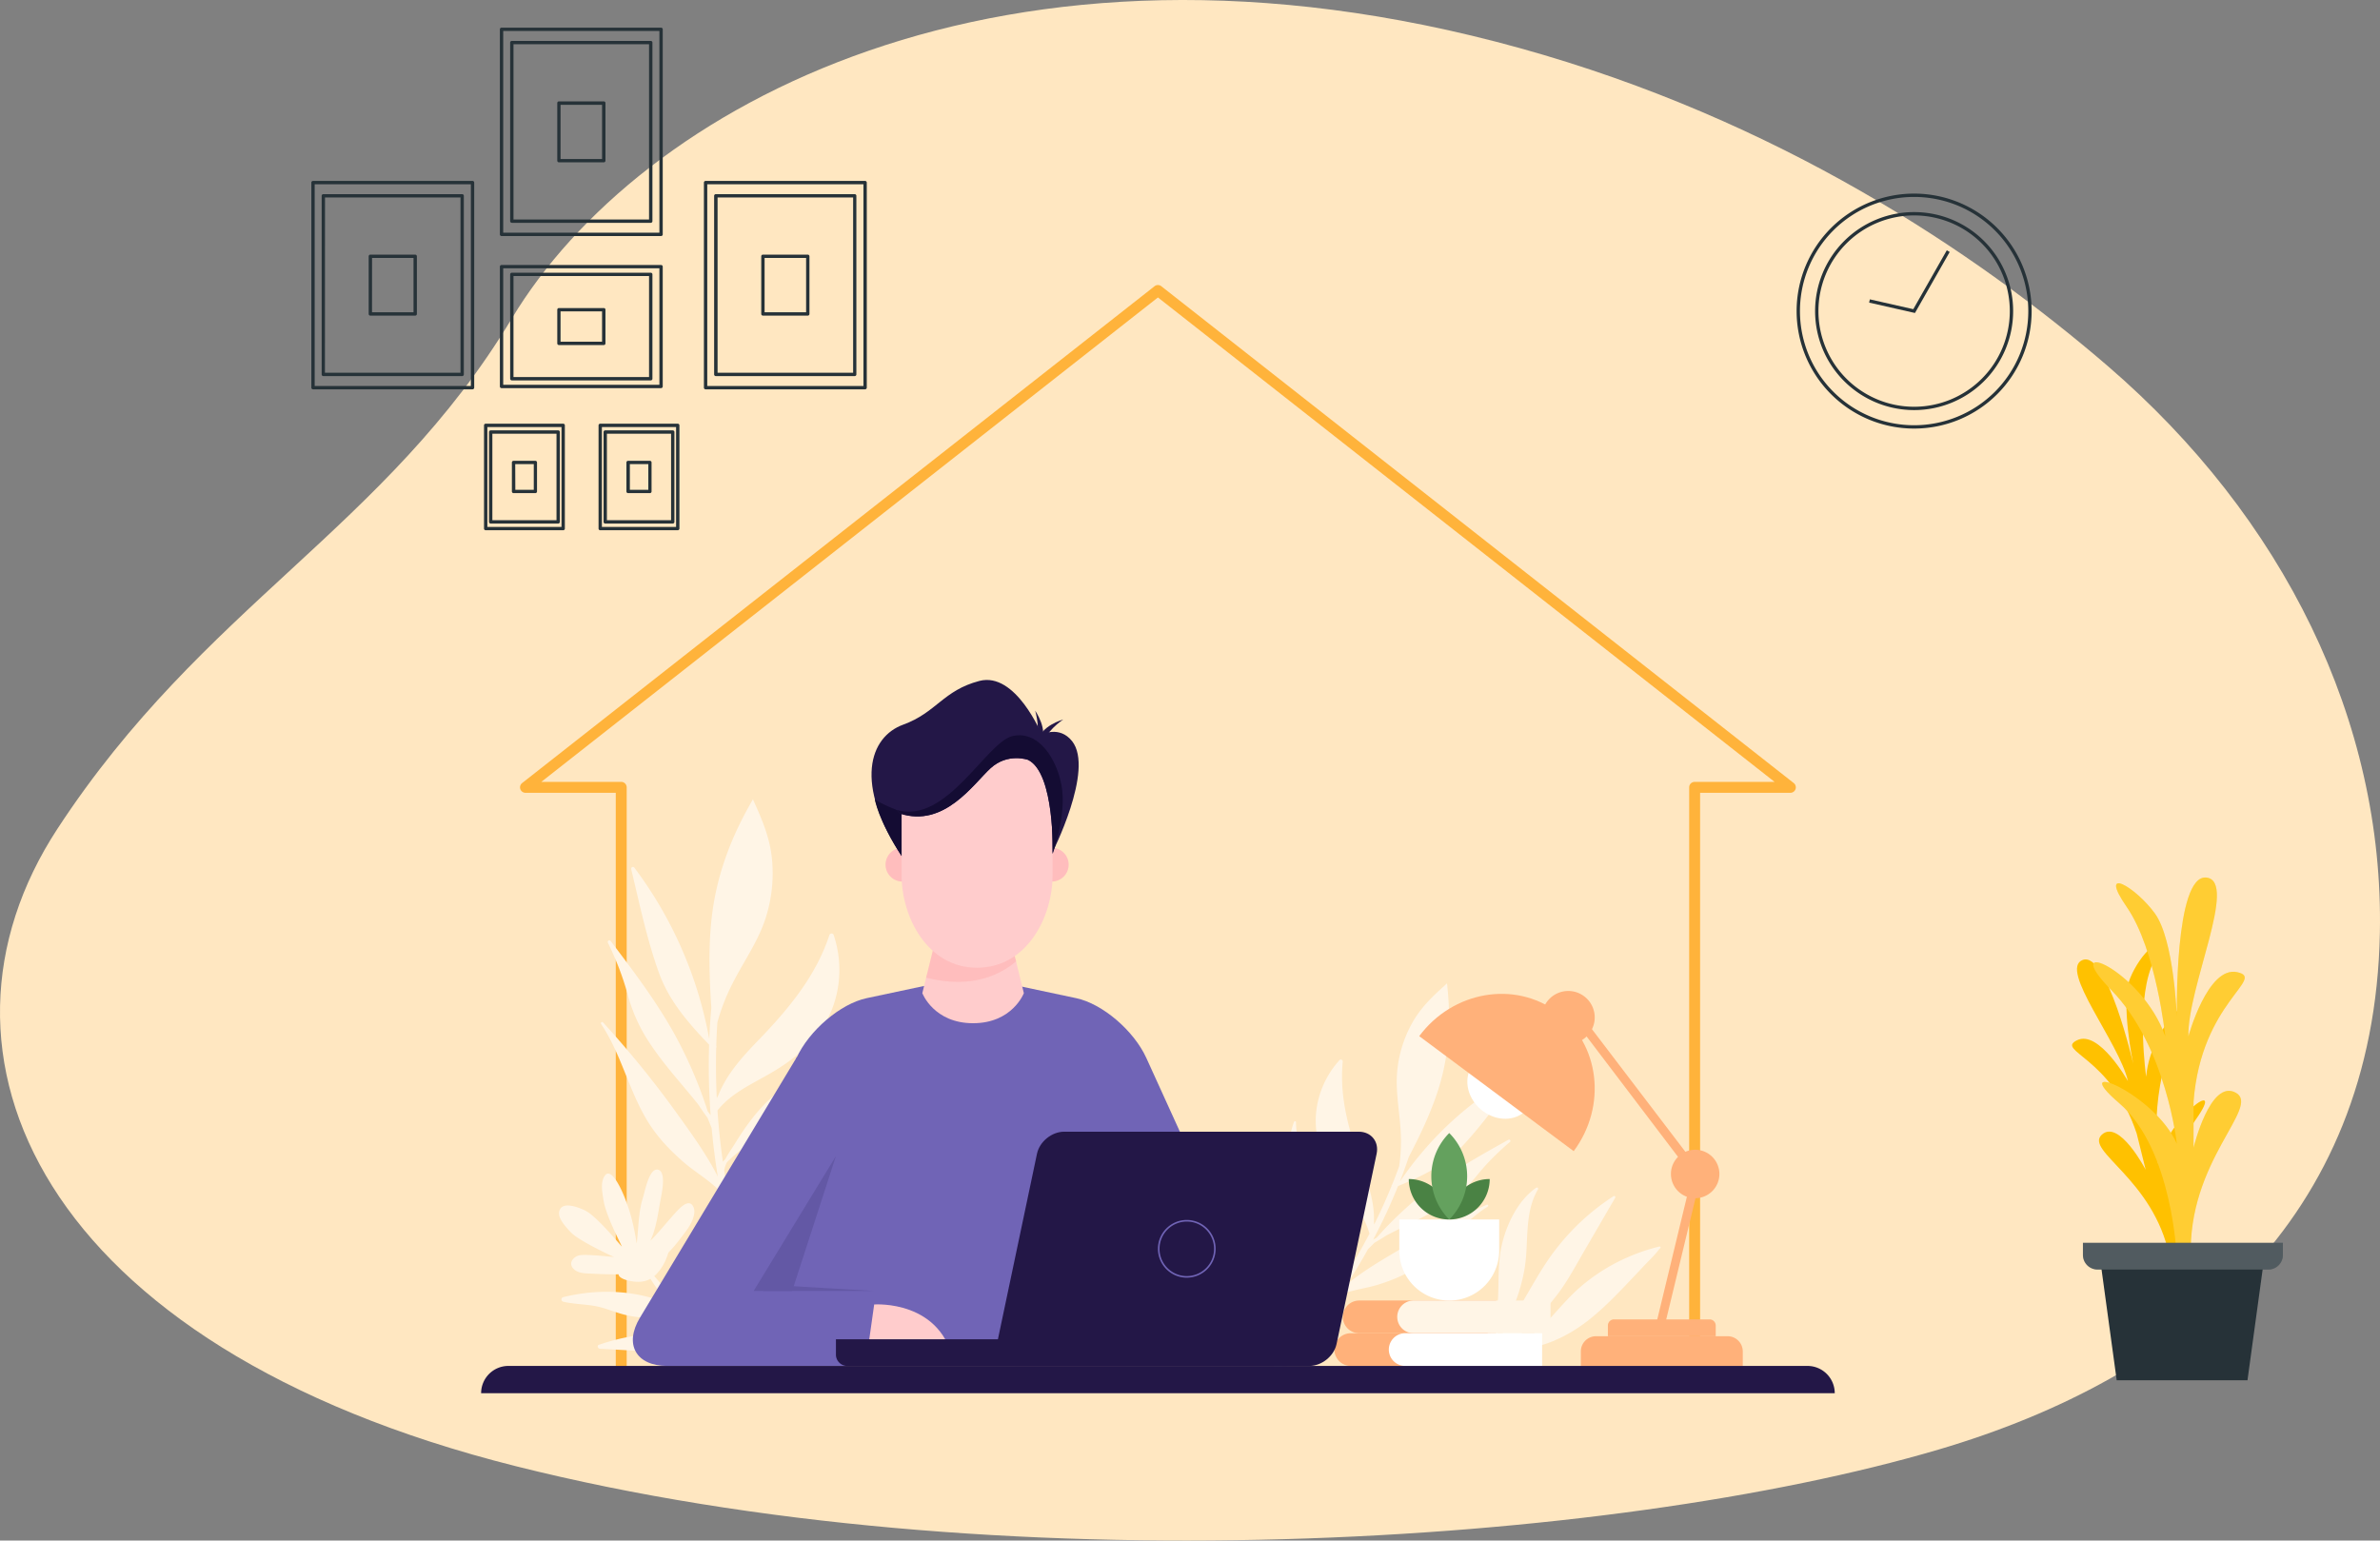 <svg xmlns="http://www.w3.org/2000/svg" width="2433.416" height="1575.416" viewBox="0 0 2433.416 1575.416">
  <rect x="0" y="0" width="2433.416" height="1575.416" fill="#808080" stroke="none"/>
  <g id="Group_5" data-name="Group 5" transform="translate(-2893 1930.342)">
    <g id="cocktail_party-bro" data-name="cocktail party-bro" transform="translate(2877.481 -1949.933)">
      <g id="freepik--background-simple--inject-222" transform="translate(15.519 19.591)">
        <path id="Path_45" data-name="Path 45" d="M2448.807,973.656c4.265-216.849-98.512-425.031-278.372-579.88-135.842-116.87-337.37-251.893-601.07-325.018C1039.987-77.969,668.221,130.179,538.9,345.152S223.705,638.606,74.18,867.228s-20.2,528.9,468.742,651.742,1119.222,81.894,1454.818-17.061C2245.777,1428.749,2443.006,1267.861,2448.807,973.656Z" transform="translate(-15.519 -19.591)" fill="#ffe7c1"/>
        <g id="Group_1" data-name="Group 1" transform="translate(183.923 -38.658)">
          <g id="Group_2" data-name="Group 2">
            <g id="Group_4" data-name="Group 4">
              <path id="Path_1" data-name="Path 1" d="M1548.75,1453.531H451.246a4.082,4.082,0,0,1-4.08-4.086V847.906h-93.8a4.08,4.08,0,0,1-2.521-7.289L997.478,332.531a4.084,4.084,0,0,1,5.047,0l646.627,508.086a4.081,4.081,0,0,1-2.523,7.289h-93.793v601.539a4.084,4.084,0,0,1-4.086,4.086m-1093.422-8.172H1544.664V843.824a4.086,4.086,0,0,1,4.086-4.082h86.078L1000,340.933,365.17,839.742h86.076a4.08,4.08,0,0,1,4.082,4.082Z" fill="#ffb33b" stroke="#ffb33b" stroke-width="3"/>
              <path id="Path_2" data-name="Path 2" d="M1513.746,1313.668a.665.665,0,0,0-.383-.066,1.008,1.008,0,0,0-.855-.157A197.476,197.476,0,0,0,1480,1324.5c-.281.121-.555.234-.824.36-.992.441-1.969.878-2.961,1.336-.2.093-.391.183-.6.284a191.539,191.539,0,0,0-37.941,23.493c-.219.172-.434.347-.649.515q-2.754,2.216-5.437,4.536a2.276,2.276,0,0,0-.223.206c-.227.188-.461.391-.676.594-12.39,10.914-22.637,23.809-34.082,35.633-11.574,11.961-23.7,20.426-38.843,25.813-1.852,0-3.735-.043-5.61-.137a.994.994,0,0,0-1,1.309,1.044,1.044,0,0,0,.621.765c-.07.02-.125.035-.183.055a.2.2,0,0,0,.047.383c.879-.067,1.742-.168,2.621-.27,1.418.043,2.847.059,4.258.035,30.894-.226,58.832-12.367,82.988-31.687,12.422-9.934,23.7-21.188,34.7-32.653.211-.222.418-.437.641-.664.042-.043.086-.1.136-.148.551-.559,1.1-1.145,1.641-1.719.269-.281.543-.574.809-.855q8.319-8.7,16.55-17.508c5.684-6.074,12.086-11.949,17.047-18.688h.035a.934.934,0,0,0,.653-.554,1.189,1.189,0,0,0,.078-.485.722.722,0,0,0,.1-.133.414.414,0,0,0-.156-.644" fill="#fff5e6"/>
              <path id="Path_3" data-name="Path 3" d="M1337.555,1411.609c21.031-17.883,32.18-47.453,37.031-73.949a169.175,169.175,0,0,0,2.227-20.848c.023-.226.031-.453.043-.687.113-2,.215-4,.3-6,.012-.176.012-.36.02-.551.883-18.949,1.613-37.941,11.367-54.57a1.6,1.6,0,0,0,.1-1.27.881.881,0,0,0-.4-.531c-.41-.27-1.1-.211-2.156.539-10.215,7.269-18.43,18.16-24.481,30.2-.148.246-.285.516-.41.778-.472.952-.922,1.9-1.359,2.867a4.206,4.206,0,0,0-.223.484,122.822,122.822,0,0,0-9.262,30.019,151.688,151.688,0,0,0-1.835,19.4c-.024.375-.032.735-.055,1.1-.024.969-.07,1.938-.078,2.9-.016.269-.024.527-.035.8-.531,19.691.246,39.57-7.086,57.789-.758,1.867-1.59,3.722-2.524,5.547-.7,1.359-1.453,2.718-2.25,4.07a.231.231,0,0,0,.024.281c-.1.094-.2.191-.317.285-.933.8.418,2.149,1.352,1.34" fill="#fff5e6"/>
              <path id="Path_4" data-name="Path 4" d="M1406.875,1364.414c8.351-10.551,15.191-22.308,21.9-34.055.152-.273.313-.543.461-.824.7-1.2,1.383-2.394,2.059-3.6h.008c.16-.3.34-.594.5-.887h.007q2.127-3.75,4.289-7.461c10.52-18.016,20.961-36.082,31.469-54.11a1.17,1.17,0,0,0,.137-.394v-.012a1.193,1.193,0,0,0-.305-.964,1.092,1.092,0,0,0-1.465-.25,234.9,234.9,0,0,0-29.195,22.21c-.258.223-.519.465-.777.688-.719.652-1.442,1.3-2.149,1.969-.226.191-.437.4-.652.609a237.826,237.826,0,0,0-37.516,44.644c-.133.216-.277.418-.414.633-.144.235-.312.469-.453.707-.91,1.418-1.808,2.836-2.711,4.262-.133.227-.281.453-.425.692-8.044,12.949-15.38,26.347-23.317,39.367-9.1,14.91-19.293,33.305-34.855,42.363a4.915,4.915,0,0,0-1.012.555,1.046,1.046,0,0,0-.418.66,1.4,1.4,0,0,0-.481.6c-.015.02,0,.036-.015.067a1.3,1.3,0,0,0-.875,1.437,1.487,1.487,0,0,0,.91,1.266,1.407,1.407,0,0,0,.879.043,75.612,75.612,0,0,0,12.059-4.129c1.4-.617,2.773-1.258,4.109-1.957a106.391,106.391,0,0,0,22.508-15.723,305.961,305.961,0,0,0,35.742-38.4" fill="#fff5e6"/>
              <path id="Path_5" data-name="Path 5" d="M437.625,1002.789c1.812,3.648,3.529,7.316,5.148,10.961l-.01.043a290.056,290.056,0,0,1,15.442,43.156,164.376,164.376,0,0,0,19.605,44.457c15.01,23.887,34.385,44.465,51.977,66.465l.023.02c3.01,4.582,6.149,9.07,9.4,13.527a.382.382,0,0,0,.23.168c1.383,3.519,2.787,7.07,4.233,10.555l.013.144c.022.012,0,.039.022.058,1.6,17.575,3.758,33.887,6.158,48.743.059.3.121.617.156.91-.1-.176-.178-.383-.267-.551-11.6-22.773-26.9-43.793-41.764-64.449a1021.417,1021.417,0,0,0-75.422-92.855.759.759,0,0,0-.391-.282,1.323,1.323,0,0,0-1.564,1.9,157.834,157.834,0,0,1,8.211,13.711.85.85,0,0,1,.1.183c15.131,28.184,23.105,59.848,40.222,87.078,9.639,15.414,22.367,28.657,36.026,40.493,9.523,8.292,21.646,15.664,31.664,24.55a1.826,1.826,0,0,1,.324.262l1.365,1.25c1.463,1.324,2.864,2.742,4.192,4.184.2,1.011.392,2.082.613,3.1.205,1.172.414,2.281.645,3.441,1.068,5.434,2.175,10.77,3.3,15.922.422,1.868.809,3.711,1.252,5.528l-.025.031c12.75,56.25,27.9,91.613,28.076,91.973l6.758-2.934c-.17-.406-15.989-37.36-28.8-95.949,8.371-4.352,16.3-9.485,25.084-13.289,9.295-4.016,18.814-7.536,28.115-11.578,16.539-7.188,32.655-15.708,46.522-27.34,18.291-15.414,33.509-38.59,34.1-62.985-.025-.023.006-.047.006-.089a56.737,56.737,0,0,0-1.793-15.914.148.148,0,0,0-.049-.079.7.7,0,0,0-.683-.414c-.467-1.41-2.859-1.675-3.2.133-7.532,39.215-49.408,51.141-79.782,68.07-23.181,12.946-41.382,32.254-49.676,57.106-.679-3.125-1.314-6.344-1.941-9.61-.672-3.285-1.285-6.636-1.908-10.046-.979-5.41-1.92-11.094-2.832-16.989-.021-.035,0-.047,0-.047-.027-.011,0-.054,0-.054a31.8,31.8,0,0,1,2.752-8.078c24.158-24.9,57.769-36.6,85.49-56.934a103.444,103.444,0,0,0,38.012-52.3,116.276,116.276,0,0,0,3.891-14.894,140.2,140.2,0,0,0,2.4-16.762,1.591,1.591,0,0,0-.133-.637c-.338-.992-1.76-1.484-2.289-.258-16.766,38.188-56.873,51.422-85.264,78.739-13.289,12.773-24.088,27.961-33.726,43.6-3.047,4.961-7.012,10.375-9.938,16.1-.826.867-1.7,1.722-2.525,2.625-2.307-16.071-4.236-33.633-5.508-52.391,15.5-19.582,39.586-28.793,60.344-41.742,17.232-10.715,33.469-23.734,45.242-40.453,19.789-28.145,24.07-64.824,13.223-97.238a2.762,2.762,0,0,0-.463-.805,1.5,1.5,0,0,0-.672-.524l-.018-.023a2.441,2.441,0,0,0-3.289,1.555c-14.068,42.91-43.361,77.32-74.3,109.2-15.286,15.824-31.016,33.637-39.014,54.07a.454.454,0,0,0-.119.27c-.584,1.043-1.135,2.125-1.647,3.227-.8-16.407-1.074-33.688-.586-51.614l.018-.019a2.241,2.241,0,0,0,.049-1.867q.328-11.99,1.156-24.266l.021-.028a207.643,207.643,0,0,1,15.85-40.437c10.652-20.836,24.412-40.43,32.27-62.6a149.343,149.343,0,0,0,7.7-63.219c-2-21.586-9.594-39.653-18.326-59.008-.275-.637-.574-1.285-.863-1.941a1.632,1.632,0,0,1-.141-1.063c-1.264,2.125-2.477,4.258-3.647,6.418l-.021.027c-20.359,36.231-34.2,74.145-38.795,115.914-3.322,30.36-2.268,60.719-.254,91.059a.673.673,0,0,1,0,.094c-.982,10.644-1.646,21.113-2.09,31.387a.655.655,0,0,0-.191-.2,415.2,415.2,0,0,0-76.4-174.41,1.786,1.786,0,0,0-3.264,1.192,1.04,1.04,0,0,0,.031.292c.332,1.45.694,2.926,1.028,4.38a.782.782,0,0,1,.021.1c8.1,33.937,15.5,68.914,27.373,101.7,10.4,28.8,30.344,51.547,51.217,73.27a680.165,680.165,0,0,0,1.547,72.2c-.977-1.352-1.948-2.668-2.961-3.985a447.4,447.4,0,0,0-34.953-80.765c-18.557-33.016-41.467-63.277-64.274-93.41a1.624,1.624,0,0,0-2.57-.219l-.024.023a1.682,1.682,0,0,0-.22,1.977M542.7,1184.871a3.7,3.7,0,0,1,.4.574c.01.27.045.563.059.82a6.388,6.388,0,0,1-.463-1.394" fill="#fff5e6"/>
              <path id="Path_6" data-name="Path 6" d="M1360.305,1204.988l-.012-.024a1.361,1.361,0,0,0-2.047-.695c-27.613,15.418-55.347,30.9-80.675,49.949a374.8,374.8,0,0,0-53.942,50.137c-1.226.66-2.41,1.352-3.609,2.051a571.253,571.253,0,0,0,25.469-54.813c23.308-9.621,46.226-20.328,63.89-38.91,20.129-21.129,37.559-45.433,55.192-68.723.011-.023.042-.035.042-.058.743-1.008,1.52-2.016,2.274-3.016a2.086,2.086,0,0,0,.121-.211,1.493,1.493,0,0,0-2.086-2.015,347.52,347.52,0,0,0-117.234,107.93.571.571,0,0,0-.207.1c3.109-8.008,6.121-16.269,8.945-24.75a.407.407,0,0,1,.035-.066c11.746-22.575,22.774-45.5,30.438-69.863,10.531-33.548,12.679-67.266,9.269-101.872l-.008-.031c-.168-2.043-.382-4.086-.632-6.148a1.321,1.321,0,0,1-.461.773c-.45.406-.9.805-1.317,1.207-13.2,11.879-25.1,23.172-33.891,39.043a124.689,124.689,0,0,0-15.37,51.028c-1.45,19.632,2.511,39.265,3.66,58.832a174.49,174.49,0,0,1-1.461,36.308l.007.035q-3.508,9.692-7.277,18.973a1.88,1.88,0,0,0-.59,1.437v.024c-5.644,13.906-11.664,27.051-17.808,39.359-.024-1.012-.082-2.027-.168-3.027a.593.593,0,0,0,0-.258c.726-18.34-5.324-37.277-11.715-54.539-12.973-34.836-23.856-71.055-20.188-108.68a2.057,2.057,0,0,0-2-2.3l-.027.012a1.268,1.268,0,0,0-.691.18,2.05,2.05,0,0,0-.622.461c-19.218,21.187-28.277,50.722-22.582,78.957,3.4,16.761,11.454,32.215,21.051,46.223,11.555,16.9,26.9,32.054,32.192,52.273-7.27,13.937-14.661,26.746-21.836,38.3-.34-.977-.711-1.922-1.051-2.872-.324-5.367-1.543-10.843-2.191-15.683-2.129-15.223-5.3-30.492-11.184-44.75-12.559-30.465-38.84-54.117-38.84-89.012.008-1.113-1.25-1.226-1.847-.57a1.276,1.276,0,0,0-.305.445,113.529,113.529,0,0,0-3.8,13.652,95.615,95.615,0,0,0-2.035,12.716,86.494,86.494,0,0,0,11.531,52.859c14.4,24.91,36.207,45.183,46.356,72.379a26.692,26.692,0,0,1-.61,7.125.038.038,0,0,1-.031.035.029.029,0,0,1,0,.043q-4.031,6.317-7.9,12.062c-1.624,2.4-3.218,4.762-4.839,7.055q-2.368,3.445-4.715,6.719c2-21.84-5.446-42.77-18.856-60.469-17.578-23.2-45.648-46.41-38.234-79a1.393,1.393,0,0,0-2.41-1.176.569.569,0,0,0-.656.086.068.068,0,0,0-.063.039,46.831,46.831,0,0,0-6.727,11.586c-.015.043,0,.055-.023.067-7.758,18.894-3.9,41.769,4.938,59.738,6.707,13.59,16.195,25.527,26.441,36.6,5.774,6.226,11.871,12.132,17.656,18.343,5.446,5.86,9.8,12.469,14.742,18.621-29.527,40.574-54.082,63.563-54.343,63.809l4.191,4.523c.258-.21,23.766-22.21,52.453-61.019l-.007-.043c.941-1.227,1.867-2.508,2.824-3.816,2.6-3.555,5.23-7.27,7.878-11.082.571-.8,1.1-1.59,1.653-2.418.508-.708,1.008-1.465,1.515-2.184,1.5-.641,3.051-1.258,4.614-1.778l1.465-.507a3.438,3.438,0,0,1,.335-.09c10.668-3.441,22.438-5.02,32.528-8.145,14.449-4.476,28.66-10.355,41.226-18.926,22.278-15.089,39.036-36.683,60.11-53.179a.482.482,0,0,1,.133-.109,131.131,131.131,0,0,1,10.906-7.743,1.106,1.106,0,0,0-.551-1.98.639.639,0,0,0-.394.078,857.872,857.872,0,0,0-89.036,45.773c-18.332,10.836-37.117,21.8-53.683,35.328a4.381,4.381,0,0,1-.383.34c.125-.214.27-.425.418-.64,6.852-10.578,13.988-22.36,21.117-35.274.024-.011.016-.035.047-.043l.055-.093c2.273-2.208,4.547-4.442,6.785-6.672a.317.317,0,0,0,.234-.055q6-3.474,11.746-7.2h.04c20.878-10.945,42.644-20.2,62.187-33.438a137.9,137.9,0,0,0,29.973-27.48,242.372,242.372,0,0,1,26.351-27.86l.016-.042c2.449-2.25,5-4.477,7.629-6.676a1.4,1.4,0,0,0,.492-1.586m-143.09,106.668c.094-.192.215-.406.316-.6a2.173,2.173,0,0,1,.5-.3,5.264,5.264,0,0,1-.82.9" fill="#fff5e6"/>
              <path id="Path_7" data-name="Path 7" d="M454.225,1383.016c-10.158-2.586-19.7-7.012-30.072-8.82-10.754-1.868-21.62-1.891-32.3-4.387a2.41,2.41,0,0,1-.008-4.625c35.713-8.856,75.172-7.48,109.146,7.527-7.06-8.215-14.257-17.039-19.841-26.328-5.26,2.993-11.258,3.551-17.225,2.821-3.672-.438-13.653-2.246-15.275-6.606a3.138,3.138,0,0,1-.112-.82c-.764.035-1.537.023-2.3.07q-12.312.012-24.632-.676c-.919-.046-1.861-.1-2.832-.136h-.007c-6.135-.246-13.035-.641-17.041-5.692-4.584-5.8,1.271-11.894,6.988-13.031a46.021,46.021,0,0,1,8.723-.258h.009c10.434.359,25.221,2.071,26.618,2.035-2.321-.785-24.875-11.406-37.458-19.781a.152.152,0,0,0-.027-.043,40.738,40.738,0,0,1-6.721-5.277c-4.472-4.7-13.3-13.852-12.1-20.883,2.021-11.848,19.17-4.906,25.691-2a36.612,36.612,0,0,1,7.907,5.289c10.726,8.82,24.144,24.824,30.551,32.121-1.338-3.586-15.36-29.672-18.512-46-.125-.609-.219-1.176-.307-1.734-1.156-7.664-3.455-18.375,1.586-25.07a4.011,4.011,0,0,1,3.131-1.926c5.082.234,10.185,10.129,12.209,13.9.137.282.279.528.4.824a146.042,146.042,0,0,1,7.455,18.157c4.246,11.824,7.4,26.835,9.2,38.808,1.871-15.48,1.746-32.551,6.281-46.683.484-1.477,1.1-4.063,1.9-7.137l.01-.008.008-.023c2.486-9.516,6.677-23.414,13.591-21.821,6.145,1.418,5.522,12.93,4.227,21.61-.564,3.765-1.248,7-1.555,8.637-2.539,13.562-4.4,29.863-10.5,42.328,2.184-1.618,8.323-8.672,14.561-15.883l0-.016c.008-.008.014-.019.031-.019.026-.047.088-.114.168-.223,1.846-2.117,3.7-4.254,5.438-6.262,3.459-3.957,6.541-7.41,8.5-9.347,3.629-3.555,10.875-10.52,14.936-3.477,4.187,7.269-2.331,18.867-6.618,24.672-.008.023-.012.039-.012.039-5.7,7.738-11.777,15.883-18.62,22.828a57.014,57.014,0,0,1-2.632,7.278,51.242,51.242,0,0,1-2.658,5.3,42.071,42.071,0,0,1-9.136,11.41c8.5,9.215,15.777,19.883,24.119,29.153q2.367,2.635,4.81,5.2c-3.392-12.039-2.365-26-.365-37.606,3.112-18.058,12.533-35.14,29.6-43.144a1.553,1.553,0,0,1,2.156,1.875.408.408,0,0,1,.215.586c-16.932,26.328-9.109,59.582-22.59,87.179a148.436,148.436,0,0,0,38.607,26.668c-17.048-24.609-22.806-59.308-9.06-86.527.689-1.375,3.4-2.668,4.256.2,8.914,29.7,5.6,61.594,18.014,90.5a2.69,2.69,0,0,1,.1,1.832c15.521,6.563,31.521,12.063,46.781,19.368,2.248,1.082.733,4.714-1.632,4.027-24.225-7.133-49.389-15.785-71.442-28.723-16.494,8.235-35.607,8.762-53.7,7.594-21.844-1.418-43.309-2.816-65.195-3.883-2.508-.125-3.264-3.355-1.378-4.019,34.01-11.856,72.854-15.582,108.426-7.254a175.288,175.288,0,0,1-27.56-24.754,103.5,103.5,0,0,1-54.916,1.078" fill="#fff5e6"/>
              <path id="Path_8" data-name="Path 8" d="M1205.774,1368.629a16.721,16.721,0,0,0,0,33.442h140.007v-33.442Z" fill="#ffb17a"/>
              <path id="Path_9" data-name="Path 9" d="M1261.4,1368.629a16.721,16.721,0,0,0,0,33.442h140.02v-33.442Z" fill="#fff5e6"/>
              <path id="Path_10" data-name="Path 10" d="M1197.152,1402.07a16.717,16.717,0,1,0,0,33.434h140.02V1402.07Z" fill="#ffb17a"/>
              <path id="Path_11" data-name="Path 11" d="M1252.793,1402.07a16.717,16.717,0,1,0,0,33.434H1392.8V1402.07Z" fill="#fff"/>
              <path id="Path_12" data-name="Path 12" d="M1246.785,1285.762v31.816a51.06,51.06,0,0,0,102.121,0v-31.816Z" fill="#fff"/>
              <path id="Path_13" data-name="Path 13" d="M1339.219,1244.394l-.008-.008a41.375,41.375,0,0,0-41.367,41.375,41.37,41.37,0,0,0,41.375-41.367" fill="#4a8244"/>
              <path id="Path_14" data-name="Path 14" d="M1256.476,1244.394l.008-.008a41.368,41.368,0,0,1,41.359,41.375,41.363,41.363,0,0,1-41.367-41.367" fill="#4a8244"/>
              <path id="Path_15" data-name="Path 15" d="M1297.859,1197.356h-.016a62.5,62.5,0,0,0,0,88.406,62.517,62.517,0,0,0,.016-88.406" fill="#64a15e"/>
              <path id="Path_16" data-name="Path 16" d="M1518.074,1394.692l37.871-156.871-1.77-1.758-119.66-157.055-6.289,6.32,117.887,155.282-36.691,151.984Z" fill="#ffb17a"/>
              <path id="Path_17" data-name="Path 17" d="M1524.512,1239.219a24.773,24.773,0,1,0,24.778-24.777,24.787,24.787,0,0,0-24.778,24.777" fill="#ffb17a"/>
              <path id="Path_18" data-name="Path 18" d="M1392.492,1079.117a27.049,27.049,0,1,0,27.035-27.047,27.045,27.045,0,0,0-27.035,27.047" fill="#ffb17a"/>
              <path id="Path_19" data-name="Path 19" d="M1466.336,1387.91h97.676a6.294,6.294,0,0,1,6.293,6.278v10.937H1460.058v-10.937a6.283,6.283,0,0,1,6.278-6.278" fill="#ffb17a"/>
              <path id="Path_20" data-name="Path 20" d="M1448.106,1405.125h134.148a15.533,15.533,0,0,1,15.707,15.367v15.363h-165.57v-15.363a15.55,15.55,0,0,1,15.715-15.367" fill="#ffb17a"/>
              <path id="Path_21" data-name="Path 21" d="M1330.188,1173.226c15.09,12.836,36.312,12.676,47.371-.34,11.086-13.027,7.813-34-7.277-46.824s-36.309-12.676-47.383.34c-11.071,13.035-7.809,33.984,7.289,46.824" fill="#fff"/>
              <path id="Path_22" data-name="Path 22" d="M1408.223,1073.676c43.609,32.481,51.16,96.137,16.863,142.184L1267.16,1098.25c34.293-46.058,97.449-57.062,141.063-24.574" fill="#ffb17a"/>
              <path id="Path_23" data-name="Path 23" d="M916.435,1059.426l-107.143-22.769-107.133,22.769c-26.826,5.7-58.939,33.106-71.726,61.2L572.482,1435.5h559.007l-143.33-314.878c-12.789-28.094-44.9-55.5-71.724-61.2" fill="#7064b6"/>
              <path id="Path_24" data-name="Path 24" d="M763.642,1035.836l-4.535,18.476s11.684,30.723,51.9,30.723,51.905-30.723,51.905-30.723l-8.643-35.206c-14.652,12.269-42.248,29-90.629,16.73" fill="#fcc"/>
              <path id="Path_25" data-name="Path 25" d="M811.01,948.586H785.059l-22.065,89.9c48.385,12.274,77.3-4.363,91.954-16.636l-17.983-73.262Z" fill="#ffbdbd"/>
              <path id="Path_26" data-name="Path 26" d="M721.5,922.9a17.261,17.261,0,0,0,17.258,17.262V905.64A17.264,17.264,0,0,0,721.5,922.9" fill="#ffbdbd"/>
              <path id="Path_27" data-name="Path 27" d="M908.721,922.9a17.264,17.264,0,0,1-17.258,17.262V905.64A17.266,17.266,0,0,1,908.721,922.9" fill="#ffbdbd"/>
              <path id="Path_28" data-name="Path 28" d="M739.52,779.719c34.09-12.4,40.728-34.98,77.922-44.719s63.75,54.9,63.75,54.9,17.994-9.672,31,6.644c23.238,29.168-20.813,115.336-20.813,115.336l-151.857,4.61c-51.36-77.086-34.092-124.376,0-136.77" fill="#231747"/>
              <path id="Path_29" data-name="Path 29" d="M732.721,866.859s-15.881-5.969-22.162-10.879c0,0,2.828,20.3,27.359,58.082l7.283-16,.858-15.691V872.98Z" fill="#140c33"/>
              <path id="Path_30" data-name="Path 30" d="M892.268,804.684V933.828c0,42.618-26.293,94.462-77.172,94.462s-77.178-51.844-77.178-94.462V804.684Z" fill="#fcc"/>
              <path id="Path_31" data-name="Path 31" d="M867.223,815.719s-20.82-7.543-38.416,8.613-47.238,61.047-92.565,46.325L723.59,857.012l-2.867-40.578,12.568-28.008,74.686-5.387,59.246,3.95,33.037,15.086,1.769,59.538-9.67,50.266s2.518-82.516-25.136-96.16" fill="#231747"/>
              <path id="Path_32" data-name="Path 32" d="M877.871,796.617c1.4-15.445,25.275-22.188,25.275-22.188s-20.5,13.758-19.656,26.118" fill="#231747"/>
              <path id="Path_33" data-name="Path 33" d="M874.482,765.394s14.121,20.4,5.367,33.207l-6.828-.551c8.5-9,1.461-32.656,1.461-32.656" fill="#231747"/>
              <path id="Path_34" data-name="Path 34" d="M892.359,911.879s2.518-82.516-25.136-96.16c0,0-20.821-7.543-38.416,8.613s-47.239,61.047-92.565,46.325l-3.521-3.8c51.2,15.458,91.847-69.437,118.728-75.507,26.858-6.063,45.188,24.066,50,50.578,5.455,30.074-9.088,69.949-9.088,69.949" fill="#140c33"/>
              <path id="Path_35" data-name="Path 35" d="M470.381,1386.192c-16.445,27.238-3.974,49.312,27.836,49.312H642.664l-11.429-316.558Z" fill="#7064b6"/>
              <path id="Path_36" data-name="Path 36" d="M709.869,1372.664l-8.861,62.84h90.83c-11.293-68.3-81.969-62.84-81.969-62.84" fill="#fcc"/>
              <path id="Path_37" data-name="Path 37" d="M978.521,1423.984A11.555,11.555,0,0,1,967,1435.5H682.3a11.555,11.555,0,0,1-11.523-11.52v-15.742H967a11.56,11.56,0,0,1,11.524,11.523Z" fill="#231747"/>
              <path id="Path_38" data-name="Path 38" d="M1182.672,1412.953c-2.61,12.41-15.11,22.551-27.789,22.551H853.7c-12.675,0-20.9-10.141-18.295-22.551l40.934-194.43c2.609-12.41,15.119-22.55,27.791-22.55h301.183c12.68,0,20.9,10.14,18.294,22.55Z" fill="#231747"/>
              <path id="Path_39" data-name="Path 39" d="M1029.512,1345.25a29.508,29.508,0,1,1,29.5-29.508,29.549,29.549,0,0,1-29.5,29.508m0-57.387a27.877,27.877,0,1,0,27.871,27.879,27.914,27.914,0,0,0-27.871-27.879" fill="#7064b6"/>
              <path id="Path_40" data-name="Path 40" d="M586.66,1358.793h39.391l44.73-137.918Z" fill="#6358a5"/>
              <path id="Path_41" data-name="Path 41" d="M596.418,1358.793H709.709l-113.291-6.582Z" fill="#6358a5"/>
              <path id="Path_42" data-name="Path 42" d="M1664.117,1435.5H335.889A27.885,27.885,0,0,0,308,1463.391H1692a27.891,27.891,0,0,0-27.879-27.887" fill="#231747"/>
            </g>
          </g>
        </g>
      </g>
      <g id="freepik--Clock--inject-222" transform="translate(1852.454 217.573)">
        <path id="Path_46" data-name="Path 46" d="M691,276.581A120.146,120.146,0,1,1,811.142,156.436,120.146,120.146,0,0,1,691,276.581ZM691,39.7A116.733,116.733,0,1,0,807.729,156.436,116.733,116.733,0,0,0,691,39.7Z" transform="translate(-570.85 -36.29)" fill="#263238"/>
        <path id="Path_47" data-name="Path 47" d="M677.632,244.314A101.242,101.242,0,1,1,778.874,143.072,101.242,101.242,0,0,1,677.632,244.314Zm0-199.071a97.83,97.83,0,1,0,97.829,97.83,97.83,97.83,0,0,0-97.829-97.83Z" transform="translate(-557.486 -22.926)" fill="#263238"/>
        <path id="Path_48" data-name="Path 48" d="M639.43,117.372,592.58,106.76l.751-3.344,44.393,10.066L671.983,53.29l2.969,1.672Z" transform="translate(-518.432 4.718)" fill="#263238"/>
      </g>
      <g id="freepik--Pictures--inject-222" transform="translate(333.853 47.876)">
        <path id="Path_49" data-name="Path 49" d="M330.112,240.976H167.006a1.706,1.706,0,0,1-1.706-1.706V29.586a1.706,1.706,0,0,1,1.706-1.706H330.112a1.706,1.706,0,0,1,1.706,1.706V239.27A1.706,1.706,0,0,1,330.112,240.976Zm-161.4-3.412H328.406V31.292H168.712Z" transform="translate(27.459 -27.88)" fill="#263238"/>
        <path id="Path_50" data-name="Path 50" d="M312.139,217.886H170.086a1.74,1.74,0,0,1-1.706-1.706V33.556a1.706,1.706,0,0,1,1.706-1.706H312.139a1.706,1.706,0,0,1,1.706,1.706V216.18A1.706,1.706,0,0,1,312.139,217.886Zm-140.346-3.412H310.4V35.262H171.792Z" transform="translate(34.888 -18.303)" fill="#263238"/>
        <path id="Path_51" data-name="Path 51" d="M230,112.312H184.206a1.706,1.706,0,0,1-1.706-1.706V51.676a1.706,1.706,0,0,1,1.706-1.706h45.861a1.706,1.706,0,0,1,1.706,1.706v58.93A1.706,1.706,0,0,1,230,112.312ZM185.844,108.9h42.449V53.485H185.844Z" transform="translate(68.949 25.407)" fill="#263238"/>
        <path id="Path_52" data-name="Path 52" d="M273.622,286.94H110.516a1.74,1.74,0,0,1-1.706-1.706V75.516a1.74,1.74,0,0,1,1.706-1.706H273.622a1.74,1.74,0,0,1,1.706,1.706V285.234a1.74,1.74,0,0,1-1.706,1.706Zm-161.4-3.412H271.916V77.222H112.222Z" transform="translate(-108.81 82.915)" fill="#263238"/>
        <path id="Path_53" data-name="Path 53" d="M255.556,263.816H113.606a1.706,1.706,0,0,1-1.706-1.706V79.486a1.706,1.706,0,0,1,1.706-1.706h141.95a1.706,1.706,0,0,1,1.706,1.706V262.11A1.706,1.706,0,0,1,255.556,263.816ZM115.244,260.4H253.85V81.192H115.312Z" transform="translate(-101.356 92.492)" fill="#263238"/>
        <path id="Path_54" data-name="Path 54" d="M173.557,158.276H127.7a1.706,1.706,0,0,1-1.706-1.706V97.606A1.74,1.74,0,0,1,127.7,95.9h45.861a1.74,1.74,0,0,1,1.706,1.706V156.57A1.706,1.706,0,0,1,173.557,158.276ZM129.4,154.864h42.449V99.312H129.436Z" transform="translate(-67.367 136.202)" fill="#263238"/>
        <path id="Path_55" data-name="Path 55" d="M391.252,286.94H228.146a1.706,1.706,0,0,1-1.706-1.706V75.516a1.706,1.706,0,0,1,1.706-1.706H391.252a1.74,1.74,0,0,1,1.706,1.706V285.234a1.74,1.74,0,0,1-1.706,1.706Zm-161.4-3.412H389.546V77.222H229.852Z" transform="translate(174.944 82.915)" fill="#263238"/>
        <path id="Path_56" data-name="Path 56" d="M373.327,263.816H231.206a1.706,1.706,0,0,1-1.706-1.706V79.486a1.706,1.706,0,0,1,1.706-1.706H373.224a1.706,1.706,0,0,1,1.706,1.706V262.11A1.706,1.706,0,0,1,373.327,263.816ZM233.015,260.4H371.621V81.192H233.015Z" transform="translate(182.326 92.492)" fill="#263238"/>
        <path id="Path_57" data-name="Path 57" d="M291.187,158.276H245.326a1.706,1.706,0,0,1-1.706-1.706V97.606a1.706,1.706,0,0,1,1.706-1.706h45.861a1.74,1.74,0,0,1,1.706,1.706V156.57A1.706,1.706,0,0,1,291.187,158.276Zm-44.155-3.412h42.449V99.312H247.032Z" transform="translate(216.387 136.202)" fill="#263238"/>
        <path id="Path_58" data-name="Path 58" d="M330.112,224.922H167.006a1.706,1.706,0,0,1-1.706-1.706v-122.5a1.706,1.706,0,0,1,1.706-1.706H330.112a1.706,1.706,0,0,1,1.706,1.706v122.5A1.74,1.74,0,0,1,330.112,224.922Zm-161.4-3.412H328.406V102.388H168.712Z" transform="translate(27.459 143.704)" fill="#263238"/>
        <path id="Path_59" data-name="Path 59" d="M312.139,211.434H170.086a1.74,1.74,0,0,1-1.706-1.706v-106.7a1.74,1.74,0,0,1,1.706-1.706H312.139a1.706,1.706,0,0,1,1.706,1.706v106.7A1.706,1.706,0,0,1,312.139,211.434Zm-140.346-3.412H310.4V104.732H171.792Z" transform="translate(34.888 149.276)" fill="#263238"/>
        <path id="Path_60" data-name="Path 60" d="M230,149.752H184.206a1.706,1.706,0,0,1-1.706-1.706v-34.43a1.706,1.706,0,0,1,1.706-1.706h45.861a1.706,1.706,0,0,1,1.706,1.706v34.43A1.706,1.706,0,0,1,230,149.752Zm-44.155-3.412h42.449V115.322H185.844Z" transform="translate(68.949 174.822)" fill="#263238"/>
        <path id="Path_61" data-name="Path 61" d="M275.843,255.524H196.576a1.706,1.706,0,0,1-1.706-1.706V148.276a1.706,1.706,0,0,1,1.706-1.706h79.267a1.74,1.74,0,0,1,1.706,1.706V253.817a1.74,1.74,0,0,1-1.706,1.706Zm-77.561-3.412h75.855V149.982H198.282Z" transform="translate(98.789 258.431)" fill="#263238"/>
        <path id="Path_62" data-name="Path 62" d="M267.106,243.874h-69.03a1.706,1.706,0,0,1-1.706-1.706V150.276a1.706,1.706,0,0,1,1.706-1.706h69.03a1.706,1.706,0,0,1,1.706,1.706v91.892A1.706,1.706,0,0,1,267.106,243.874Zm-67.324-3.412H265.4v-88.48H199.782Z" transform="translate(102.408 263.256)" fill="#263238"/>
        <path id="Path_63" data-name="Path 63" d="M227.208,190.755H204.926a1.706,1.706,0,0,1-1.706-1.706V159.4a1.706,1.706,0,0,1,1.706-1.706h22.282a1.706,1.706,0,0,1,1.706,1.706v29.653A1.706,1.706,0,0,1,227.208,190.755Zm-20.474-3.412H225.6V161.1h-18.87Z" transform="translate(118.932 285.256)" fill="#263238"/>
        <path id="Path_64" data-name="Path 64" d="M241.489,255.524H162.256a1.706,1.706,0,0,1-1.706-1.706V148.276a1.706,1.706,0,0,1,1.706-1.706h79.233a1.706,1.706,0,0,1,1.706,1.706V253.817A1.706,1.706,0,0,1,241.489,255.524Zm-77.527-3.412h75.82V149.982h-75.82Z" transform="translate(16 258.431)" fill="#263238"/>
        <path id="Path_65" data-name="Path 65" d="M232.752,243.874h-69a1.706,1.706,0,0,1-1.706-1.706V150.276a1.706,1.706,0,0,1,1.706-1.706h69a1.706,1.706,0,0,1,1.706,1.706v91.892A1.706,1.706,0,0,1,232.752,243.874Zm-67.29-3.412h65.584v-88.48H165.462Z" transform="translate(19.619 263.256)" fill="#263238"/>
        <path id="Path_66" data-name="Path 66" d="M192.888,190.755H170.606a1.706,1.706,0,0,1-1.706-1.706V159.4a1.706,1.706,0,0,1,1.706-1.706h22.282a1.706,1.706,0,0,1,1.706,1.706v29.653A1.706,1.706,0,0,1,192.888,190.755Zm-20.474-3.412h18.87V161.1H172.312Z" transform="translate(36.143 285.256)" fill="#263238"/>
      </g>
    </g>
    <g id="freepik--Plant--inject-191" transform="translate(4949 -1308.357)">
      <path id="Path_420" data-name="Path 420" d="M221.8,512.113H88.094L70.31,382.08H239.584Z" transform="translate(20.118 277.443)" fill="#263238"/>
      <path id="Path_421" data-name="Path 421" d="M173.373,608.248s-18.72-88.453,15.372-136.369-30.816-.576-38.268,44.28c0,0-11.2-80.173,21.888-136.621s-28.8-10.08-34.056,48.06c0,0-10.152-71.569,5.04-111.6s-11.232-14.4-21.384,10.8,3.168,87.589,3.168,87.589S98.6,299,73.508,308.185s37.4,84.673,46.224,124.021c0,0-29.628-52.921-52.057-41.9s34.776,16.488,60.985,95.437l9.18,37.008s-27.216-52.273-44.928-35.784,52.813,44.928,69.229,124.093Z" transform="translate(0 51.492)" fill="#ffc100"/>
      <path id="Path_422" data-name="Path 422" d="M154.085,664.851s-3.924-111.6-59.041-158.8,36.756-9.828,59.041,41.688c0,0-10.476-99.4-66.925-157.142s31.5-20.664,55.117,47.376c0,0-9.18-88.7-39.348-132.337s9.18-20.556,28.8,6.624,22.356,105.769,22.356,105.769-2.628-146.125,30.168-142.6S164.6,388.189,165.893,437.869c0,0,19.692-72.217,49.86-65.7s-36.72,30.132-44.6,132.481V551.7s17.064-70.669,43.2-56.233-49.861,69.517-45.936,169.2Z" transform="translate(15.616)" fill="#ffc100"/>
      <path id="Path_423" data-name="Path 423" d="M154.085,664.851s-3.924-111.6-59.041-158.8,36.756-9.828,59.041,41.688c0,0-10.476-99.4-66.925-157.142s31.5-20.664,55.117,47.376c0,0-9.18-88.7-39.348-132.337s9.18-20.556,28.8,6.624,22.356,105.769,22.356,105.769-2.628-146.125,30.168-142.6S164.6,388.189,165.893,437.869c0,0,19.692-72.217,49.86-65.7s-36.72,30.132-44.6,132.481V551.7s17.064-70.669,43.2-56.233-49.861,69.517-45.936,169.2Z" transform="translate(15.616)" fill="#fff" opacity="0.2" style="isolation: isolate"/>
      <path id="Path_424" data-name="Path 424" d="M65.66,379.15v12.384a14.94,14.94,0,0,0,14.94,14.94H255.13a14.94,14.94,0,0,0,14.976-14.94V379.15Z" transform="translate(8.028 269.825)" fill="#263238"/>
      <path id="Path_425" data-name="Path 425" d="M65.66,379.15v12.384a14.94,14.94,0,0,0,14.94,14.94H255.13a14.94,14.94,0,0,0,14.976-14.94V379.15Z" transform="translate(8.028 269.825)" fill="#fff" opacity="0.2" style="isolation: isolate"/>
    </g>
  </g>
</svg>
